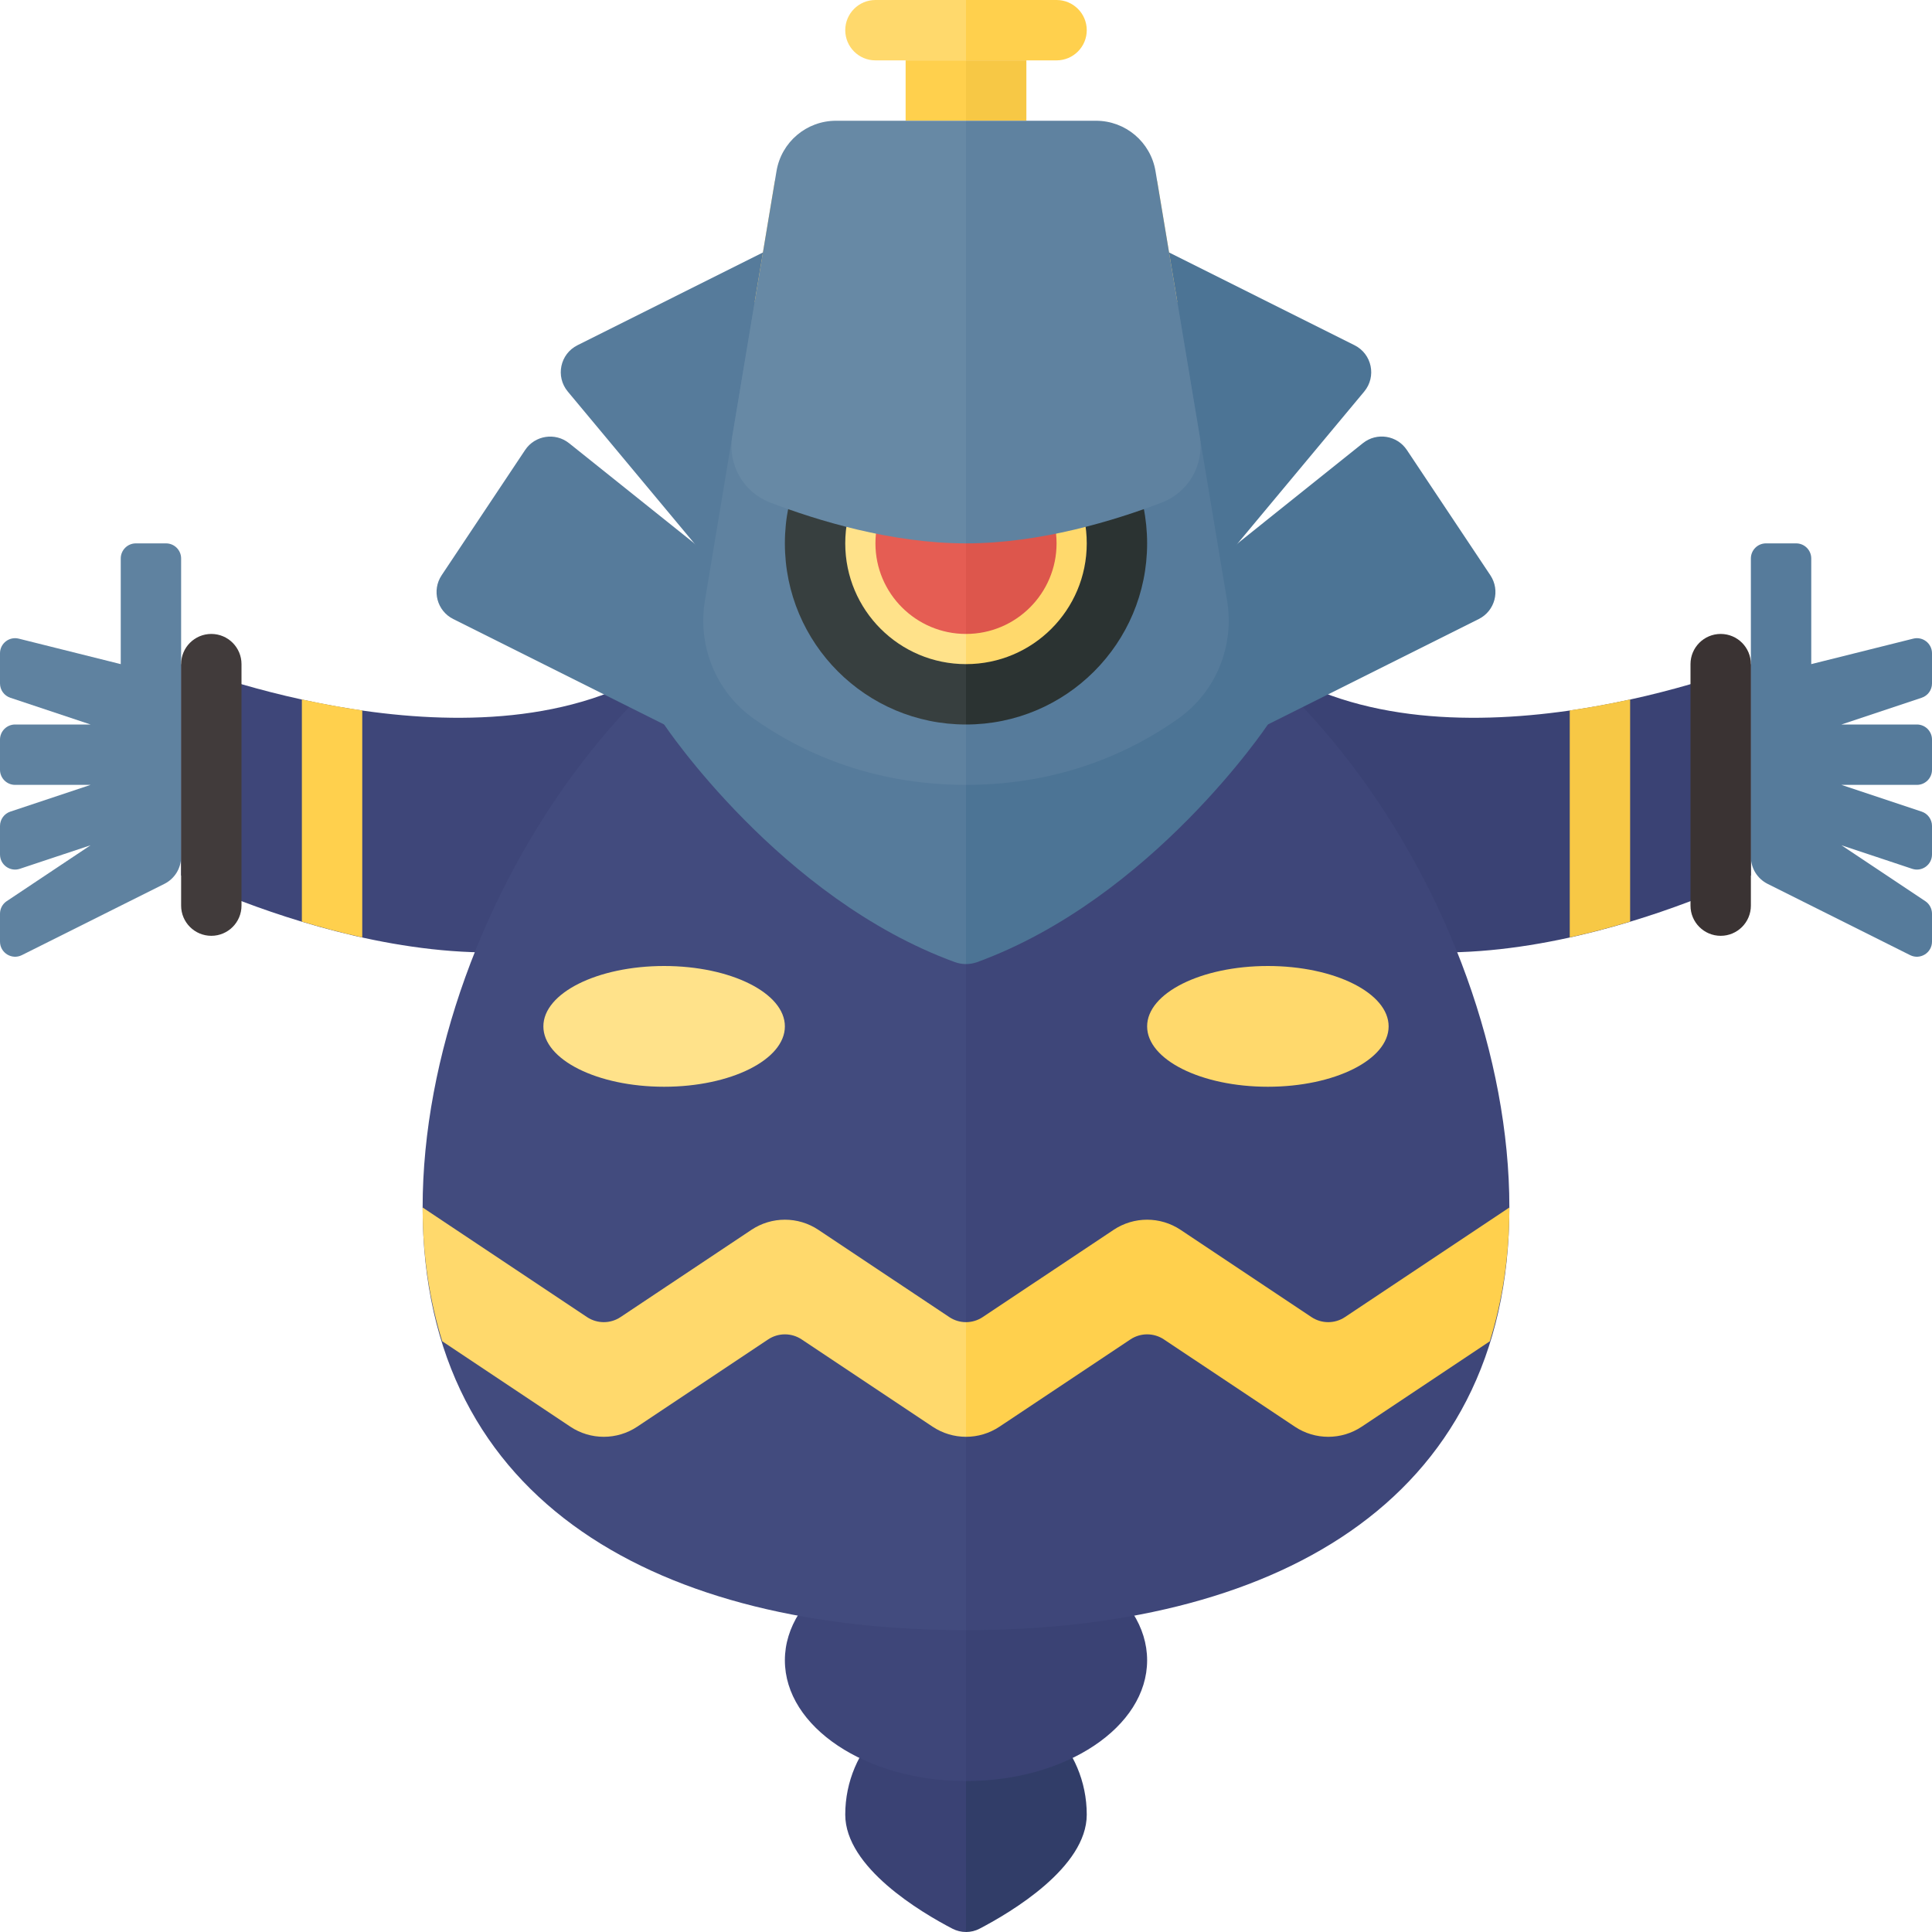 <?xml version="1.0" encoding="utf-8"?>
<!-- Generator: Adobe Illustrator 23.0.2, SVG Export Plug-In . SVG Version: 6.00 Build 0)  -->
<svg version="1.1" xmlns="http://www.w3.org/2000/svg" xmlns:xlink="http://www.w3.org/1999/xlink" x="0px" y="0px" width="32px"
	 height="32px" viewBox="0 0 32 32" enable-background="new 0 0 32 32" xml:space="preserve">
<g id="labels">
</g>
<g id="icons">
	<g>
		<path fill="#3A4274" d="M21,15c3,2,8-0.5,8-0.5V11c0,0-5,2-8,0V15z"/>
		<path fill="#3E4679" d="M11,15c-3,2-8-0.5-8-0.5V11c0,0,5,2,8,0V15z"/>
		<path fill="#3A4274" d="M16,28.056c-1.105,0-2,0.895-2,2c0,0.874,1.252,1.617,1.775,1.889C15.846,31.982,15.923,32,16,32V28.056z"
			/>
		<path fill="#313D68" d="M16.225,31.945C16.748,31.672,18,30.929,18,30.056c0-1.105-0.895-2-2-2V32
			C16.077,32,16.155,31.982,16.225,31.945z"/>
		<path fill="#3E4679" d="M16,25.5c-1.657,0-3,0.895-3,2c0,1.105,1.343,2,3,2V25.5z"/>
		<path fill="#3A4274" d="M19,27.5c0-1.105-1.343-2-3-2v4C17.657,29.5,19,28.605,19,27.5z"/>
		<path fill="#424B7E" d="M16,9c-4.971,0-9,6.029-9,11c0,4.971,4.029,7,9,7V9z"/>
		<path fill="#3E4679" d="M25,20c0-4.971-4.029-11-9-11v18C20.971,27,25,24.971,25,20z"/>
		<path fill="#567B9B" d="M29.25,9h0.5C29.888,9,30,9.112,30,9.25V11l1.689-0.422C31.847,10.538,32,10.658,32,10.82v0.5
			c0,0.108-0.069,0.203-0.171,0.237L30.5,12h1.25c0.138,0,0.25,0.112,0.25,0.25v0.5c0,0.138-0.112,0.25-0.25,0.25H30.5l1.329,0.443
			C31.931,13.477,32,13.573,32,13.68v0.473c0,0.171-0.167,0.291-0.329,0.237L30.5,14l1.389,0.926C31.958,14.972,32,15.05,32,15.134
			v0.462c0,0.186-0.196,0.307-0.362,0.224l-2.362-1.181C29.107,14.554,29,14.38,29,14.191V11c0,0.077,0-1.75,0-1.75
			C29,9.112,29.112,9,29.25,9z"/>
		<path fill="#3A3333" d="M28.5,15.5L28.5,15.5c0.276,0,0.5-0.224,0.5-0.5v-4c0-0.276-0.224-0.5-0.5-0.5l0,0
			c-0.276,0-0.5,0.224-0.5,0.5v4C28,15.276,28.224,15.5,28.5,15.5z"/>
		<path fill="#F7C845" d="M27,15.264c-0.312,0.094-0.646,0.184-1,0.262v-3.759c0.354-0.051,0.688-0.114,1-0.182V15.264z"/>
		<ellipse fill="#FFD96C" cx="21" cy="17" rx="2" ry="1"/>
		<ellipse fill="#FFE28A" cx="11" cy="17" rx="2" ry="1"/>
		<path fill="#5F82A0" d="M2.75,9h-0.5C2.112,9,2,9.112,2,9.25V11l-1.689-0.422C0.153,10.538,0,10.658,0,10.82v0.5
			c0,0.108,0.069,0.203,0.171,0.237L1.5,12H0.25C0.112,12,0,12.112,0,12.25v0.5C0,12.888,0.112,13,0.25,13H1.5l-1.329,0.443
			C0.069,13.477,0,13.573,0,13.68v0.473c0,0.171,0.167,0.291,0.329,0.237L1.5,14l-1.389,0.926C0.042,14.972,0,15.05,0,15.134v0.462
			c0,0.186,0.196,0.307,0.362,0.224l2.362-1.181C2.893,14.554,3,14.38,3,14.191V11c0,0.077,0-1.75,0-1.75C3,9.112,2.888,9,2.75,9z"
			/>
		<path fill="#413B3B" d="M3.5,15.5L3.5,15.5C3.224,15.5,3,15.276,3,15v-4c0-0.276,0.224-0.5,0.5-0.5l0,0C3.776,10.5,4,10.724,4,11
			v4C4,15.276,3.776,15.5,3.5,15.5z"/>
		<path fill="#FFD04D" d="M5,15.264c0.312,0.094,0.646,0.184,1,0.262v-3.759c-0.354-0.051-0.688-0.114-1-0.182V15.264z"/>
		<path fill="#FFD96C" d="M16,21.899c-0.097,0-0.193-0.028-0.277-0.084l-2.168-1.445c-0.336-0.224-0.773-0.224-1.109,0l-2.168,1.445
			c-0.168,0.112-0.387,0.112-0.555,0L7,20c0,0.82,0.119,1.552,0.325,2.216l2.121,1.414c0.336,0.224,0.773,0.224,1.109,0l2.168-1.445
			c0.168-0.112,0.387-0.112,0.555,0l2.168,1.445c0.168,0.112,0.361,0.168,0.555,0.168V21.899z"/>
		<path fill="#FFD04D" d="M16.555,23.63l2.168-1.445c0.168-0.112,0.387-0.112,0.555,0l2.168,1.445c0.336,0.224,0.773,0.224,1.109,0
			l2.121-1.414C24.881,21.552,25,20.82,25,20l-2.723,1.815c-0.168,0.112-0.387,0.112-0.555,0l-2.168-1.445
			c-0.336-0.224-0.773-0.224-1.109,0l-2.168,1.445c-0.084,0.056-0.181,0.084-0.277,0.084v1.899
			C16.193,23.798,16.387,23.742,16.555,23.63z"/>
		<path fill="#4C7495" d="M18,12l4.596-5.515c0.206-0.248,0.128-0.623-0.161-0.767L19,4l-2,8H18z"/>
		<path fill="#4C7495" d="M19,13l5.493-2.747c0.269-0.134,0.359-0.474,0.192-0.725l-1.383-2.075
			c-0.163-0.244-0.499-0.296-0.728-0.113L18,11L19,13z"/>
		<path fill="#567B9B" d="M14,12L9.404,6.485C9.198,6.237,9.276,5.862,9.565,5.718L13,4l2,8H14z"/>
		<path fill="#567B9B" d="M13,13l-5.493-2.747c-0.269-0.134-0.359-0.474-0.192-0.725l1.383-2.075C8.86,7.21,9.197,7.158,9.426,7.341
			L14,11L13,13z"/>
		<path fill="#567B9B" d="M16,8h-4l-1,4c0,0,1.919,2.878,4.816,3.936c0.059,0.021,0.121,0.032,0.184,0.032V8z"/>
		<path fill="#4C7495" d="M16.184,15.936C19.081,14.878,21,12,21,12l-1-4h-4v7.968C16.063,15.968,16.125,15.957,16.184,15.936z"/>
		<path fill="#567B9B" d="M19.5,5H16v8c1.599,0,2.771-0.568,3.518-1.099c0.623-0.443,0.932-1.203,0.806-1.957L19.5,5z"/>
		<path fill="#5F82A0" d="M16,5h-3.5l-0.824,4.945c-0.126,0.754,0.183,1.514,0.806,1.957C13.229,12.432,14.401,13,16,13V5z"/>
		<path fill="#373F3F" d="M16,6c-1.657,0-3,1.343-3,3s1.343,3,3,3V6z"/>
		<path fill="#2B3332" d="M19,9c0-1.657-1.343-3-3-3v6C17.657,12,19,10.657,19,9z"/>
		<path fill="#FFE28A" d="M16,7c-1.105,0-2,0.895-2,2c0,1.105,0.895,2,2,2V7z"/>
		<path fill="#FFD96C" d="M18,9c0-1.105-0.895-2-2-2v4C17.105,11,18,10.105,18,9z"/>
		<polygon fill="#F5CE75" points="16,3 12.833,3 12.5,5 16,5 		"/>
		<polygon fill="#F5CE75" points="16,5 19.5,5 19.167,3 16,3 		"/>
		<path fill="#FFD96C" d="M16,0h-1.5C14.224,0,14,0.224,14,0.5C14,0.776,14.224,1,14.5,1H16V0z"/>
		<path fill="#FFD04D" d="M17.5,0H16v1h1.5C17.776,1,18,0.776,18,0.5C18,0.224,17.776,0,17.5,0z"/>
		<rect x="15" y="1" fill="#FFD04D" width="1" height="1"/>
		<rect x="16" y="1" fill="#F7C845" width="1" height="1"/>
		<path fill="#E55D53" d="M16,7.5c-0.828,0-1.5,0.672-1.5,1.5s0.672,1.5,1.5,1.5V7.5z"/>
		<path fill="#DD564C" d="M17.5,9c0-0.828-0.672-1.5-1.5-1.5v3C16.828,10.5,17.5,9.828,17.5,9z"/>
		<path fill="#6789A5" d="M16,2h-2.153c-0.489,0-0.906,0.353-0.986,0.836l-0.732,4.389c-0.078,0.471,0.183,0.929,0.629,1.099
			C13.522,8.616,14.761,9,16,9V2z"/>
		<path fill="#5F82A0" d="M18.153,2H16v7c1.239,0,2.478-0.384,3.242-0.676c0.446-0.171,0.708-0.628,0.629-1.099l-0.732-4.389
			C19.059,2.353,18.642,2,18.153,2z"/>
	</g>
</g>
</svg>

